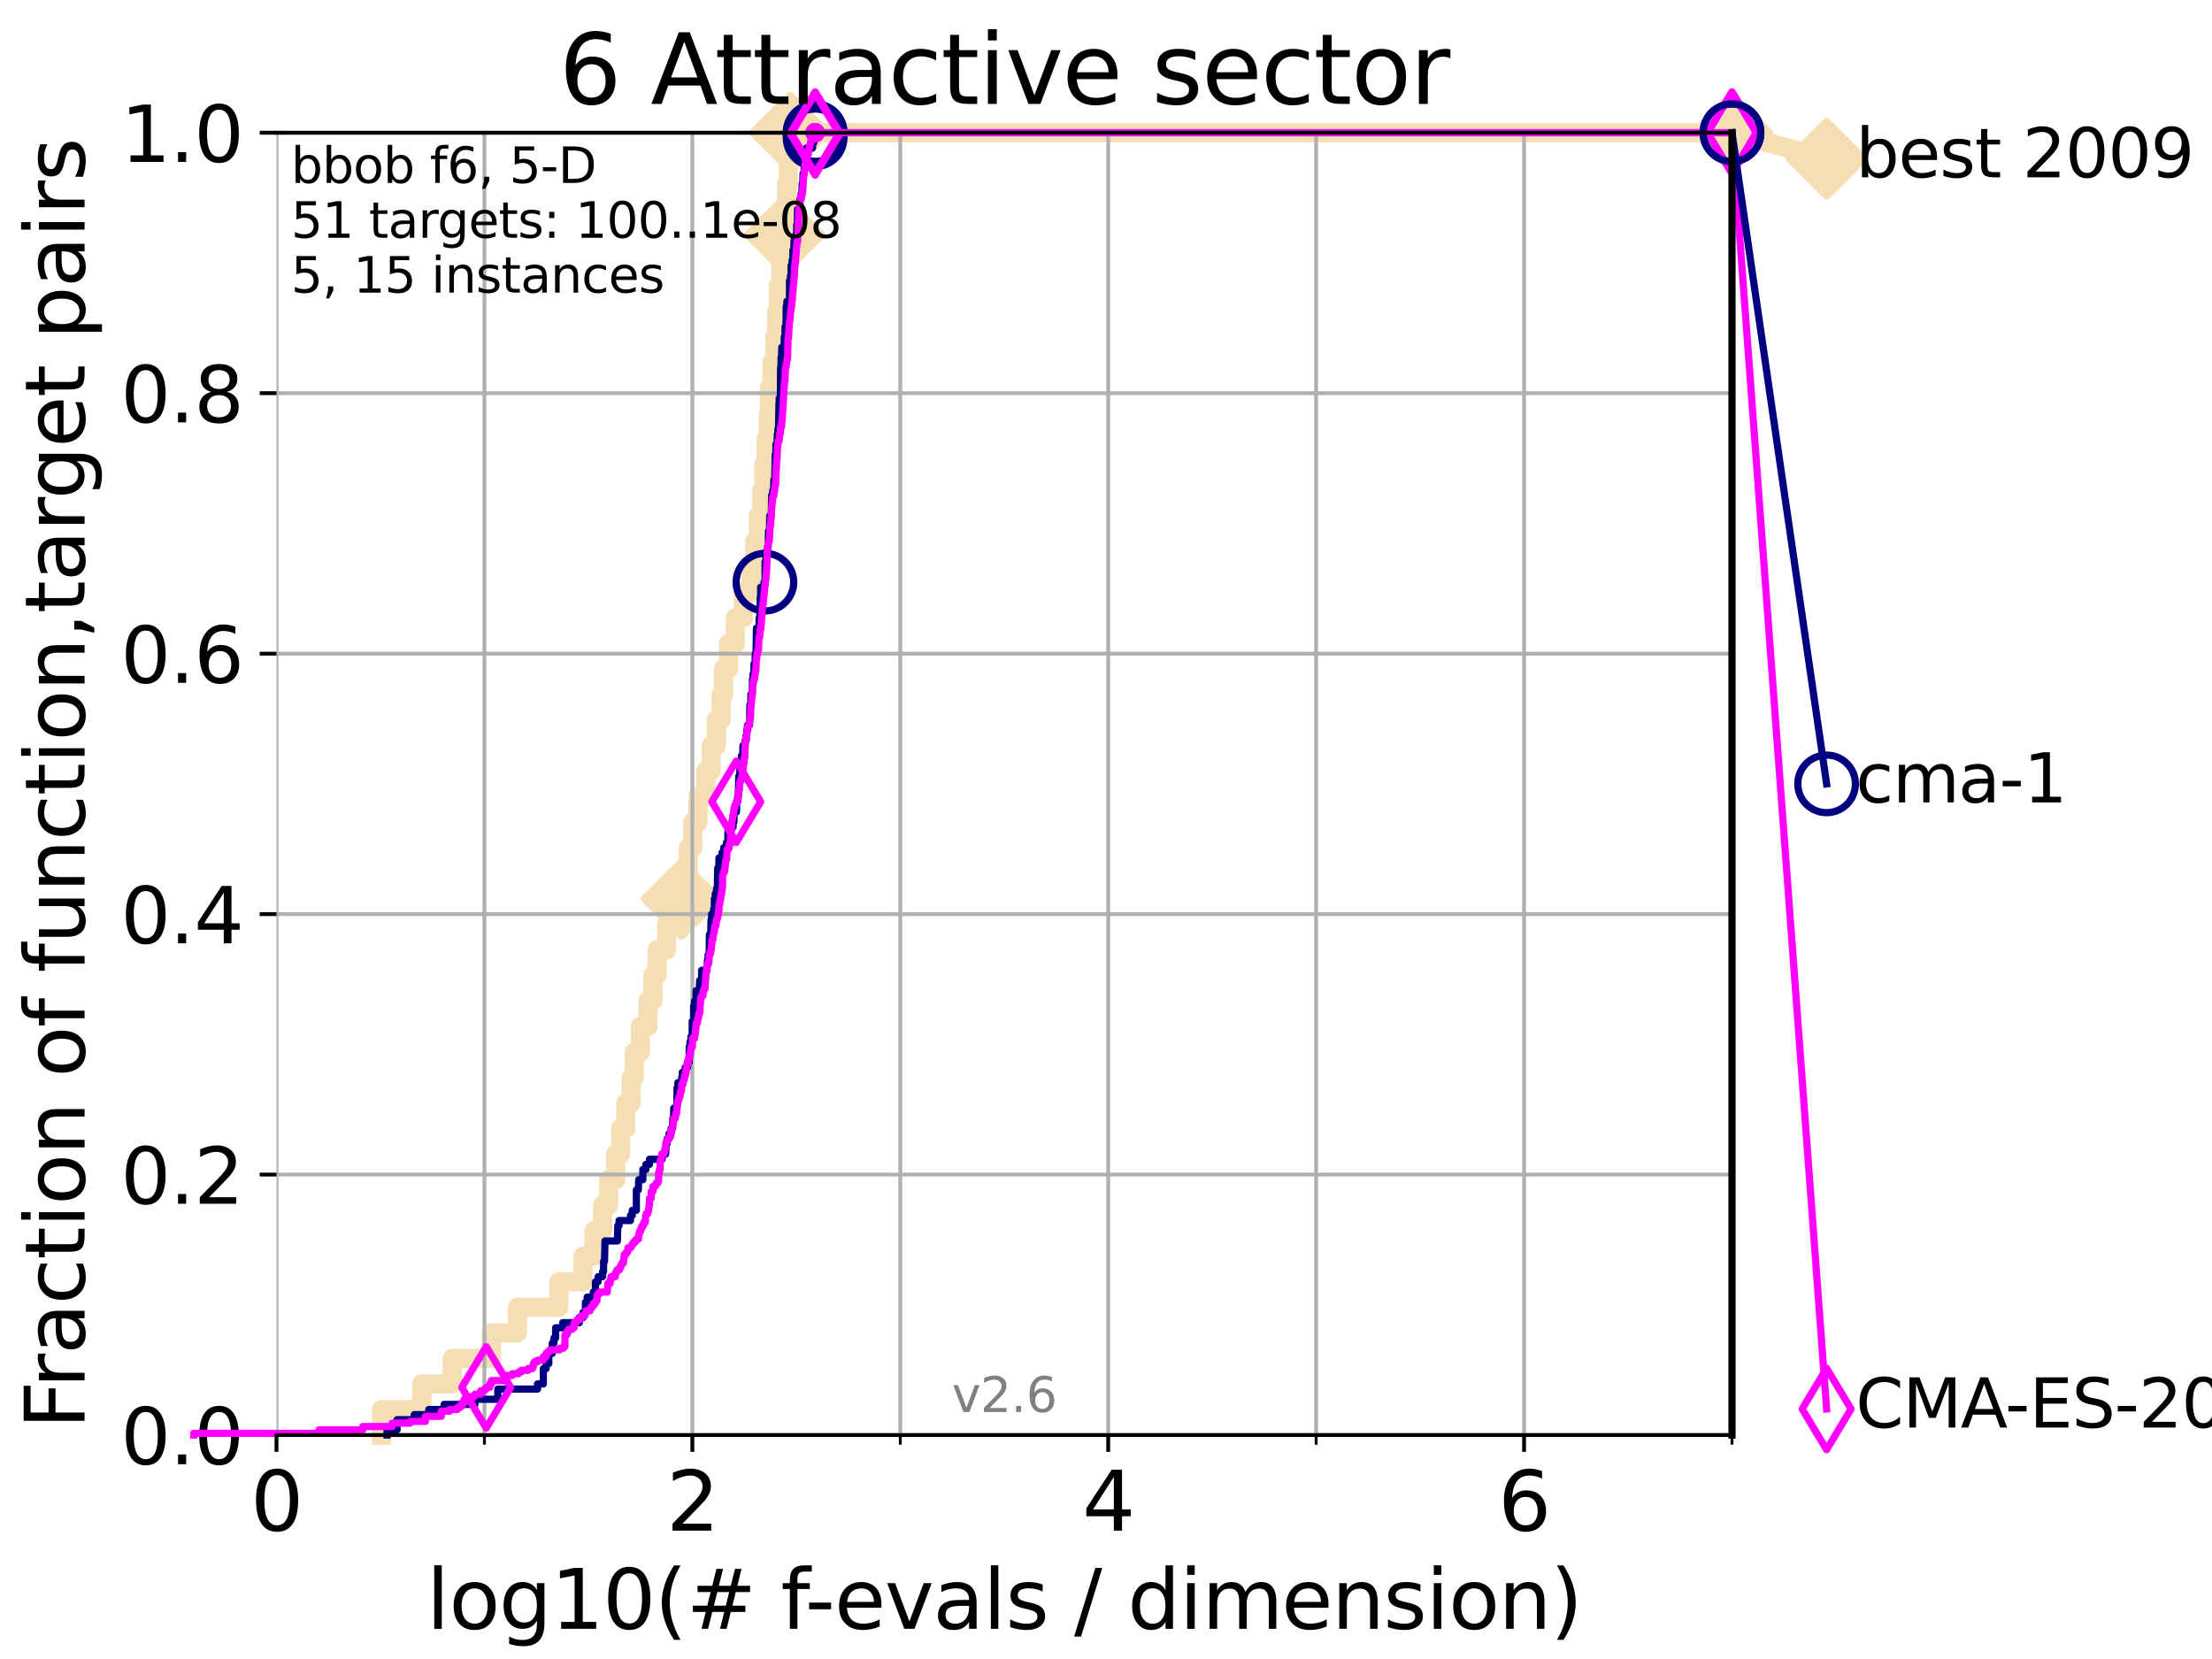 <?xml version="1.0" encoding="utf-8" standalone="no"?>
<!DOCTYPE svg PUBLIC "-//W3C//DTD SVG 1.1//EN"
  "http://www.w3.org/Graphics/SVG/1.1/DTD/svg11.dtd">
<svg xmlns:xlink="http://www.w3.org/1999/xlink" width="460.8pt" height="345.6pt" viewBox="0 0 460.8 345.6" xmlns="http://www.w3.org/2000/svg" version="1.1">
 <defs>
  <style type="text/css">*{stroke-linejoin: round; stroke-linecap: butt}</style>
 </defs>
 <g id="figure_1">
  <g id="patch_1">
   <path d="M 0 345.6 
L 460.8 345.6 
L 460.8 0 
L 0 0 
z
" style="fill: #ffffff"/>
  </g>
  <g id="axes_1">
   <g id="patch_2">
    <path d="M 57.6 298.944 
L 360.806 298.944 
L 360.806 27.648 
L 57.6 27.648 
z
" style="fill: #ffffff"/>
   </g>
   <g id="line2d_1">
    <path d="M 79.481 298.944 
L 79.481 293.624 
L 87.876 293.624 
L 87.876 288.305 
L 94.206 288.305 
L 94.206 282.985 
L 102.363 282.985 
L 102.363 277.666 
L 107.775 277.666 
L 107.775 272.346 
L 116.419 272.346 
L 116.419 267.027 
L 121.456 267.027 
L 121.456 261.707 
L 123.714 261.707 
L 123.714 256.388 
L 125.527 256.388 
L 125.527 251.068 
L 126.804 251.068 
L 126.804 245.749 
L 128.266 245.749 
L 128.266 240.429 
L 129.293 240.429 
L 129.293 235.11 
L 130.345 235.11 
L 130.345 229.79 
L 131.49 229.79 
L 131.49 224.471 
L 132.145 224.471 
L 132.145 219.151 
L 133.39 219.151 
L 133.39 213.832 
L 134.993 213.832 
L 134.993 208.512 
L 136.011 208.512 
L 136.011 203.192 
L 136.865 203.192 
L 136.865 197.873 
L 138.869 197.873 
L 138.869 192.553 
L 140.22 192.553 
L 140.22 187.234 
L 141.996 187.234 
L 141.996 181.914 
L 143.384 181.914 
L 143.384 176.595 
L 144.343 176.595 
L 144.343 171.275 
L 145.397 171.275 
L 145.397 165.956 
L 147.022 165.956 
L 147.022 160.636 
L 148.155 160.636 
L 148.155 155.317 
L 149.224 155.317 
L 149.224 149.997 
L 150.235 149.997 
L 150.235 144.678 
L 150.721 144.678 
L 150.721 139.358 
L 151.757 139.358 
L 151.757 134.039 
L 153.189 134.039 
L 153.189 128.719 
L 154.886 128.719 
L 154.886 123.4 
L 156.482 123.4 
L 156.482 118.08 
L 157.232 118.08 
L 157.232 112.76 
L 157.971 112.76 
L 157.971 107.441 
L 158.7 107.441 
L 158.7 102.121 
L 159.114 102.121 
L 159.114 96.802 
L 159.602 96.802 
L 159.602 91.482 
L 160.062 91.482 
L 160.062 86.163 
L 160.255 86.163 
L 160.255 80.843 
L 160.809 80.843 
L 160.809 75.524 
L 161.392 75.524 
L 161.392 70.204 
L 161.795 70.204 
L 161.795 64.885 
L 162.176 64.885 
L 162.176 59.565 
L 162.662 59.565 
L 162.662 54.246 
L 162.971 54.246 
L 162.971 48.926 
L 163.464 48.926 
L 163.464 43.607 
L 163.853 43.607 
L 163.853 38.287 
L 164.233 38.287 
L 164.233 32.968 
L 164.581 32.968 
L 164.581 27.648 
L 360.806 27.648 
" style="fill: none; stroke: #f5deb3; stroke-width: 4; stroke-linecap: square"/>
   </g>
   <g id="line2d_2">
    <defs>
     <path id="m1586bf6326" d="M -0 7.778 
L 7.778 0 
L 0 -7.778 
L -7.778 -0 
z
" style="stroke: #f5deb3; stroke-width: 1.5; stroke-linejoin: miter"/>
    </defs>
    <g>
     <use xlink:href="#m1586bf6326" x="141.996" y="187.234" style="fill: #f5deb3; stroke: #f5deb3; stroke-width: 1.5; stroke-linejoin: miter"/>
     <use xlink:href="#m1586bf6326" x="163.464" y="48.926" style="fill: #f5deb3; stroke: #f5deb3; stroke-width: 1.5; stroke-linejoin: miter"/>
     <use xlink:href="#m1586bf6326" x="164.581" y="27.648" style="fill: #f5deb3; stroke: #f5deb3; stroke-width: 1.5; stroke-linejoin: miter"/>
     <use xlink:href="#m1586bf6326" x="164.581" y="27.648" style="fill: #f5deb3; stroke: #f5deb3; stroke-width: 1.5; stroke-linejoin: miter"/>
     <use xlink:href="#m1586bf6326" x="360.806" y="27.648" style="fill: #f5deb3; stroke: #f5deb3; stroke-width: 1.5; stroke-linejoin: miter"/>
    </g>
   </g>
   <g id="line2d_3">
    <path style="fill: none; stroke: #f5deb3; stroke-width: 4; stroke-linecap: square"/>
    <g/>
   </g>
   <g id="line2d_4">
    <path d="M 360.806 27.648 
L 380.515 33.074 
" style="fill: none; stroke: #f5deb3; stroke-width: 4; stroke-linecap: square"/>
    <g>
     <use xlink:href="#m1586bf6326" x="360.806" y="27.648" style="fill: #f5deb3; stroke: #f5deb3; stroke-width: 1.5; stroke-linejoin: miter"/>
     <use xlink:href="#m1586bf6326" x="380.515" y="33.074" style="fill: #f5deb3; stroke: #f5deb3; stroke-width: 1.5; stroke-linejoin: miter"/>
    </g>
   </g>
   <g id="matplotlib.axis_1">
    <g id="xtick_1">
     <g id="line2d_5">
      <path d="M 57.6 298.944 
L 57.6 27.648 
" clip-path="url(#p667c6e5e1a)" style="fill: none; stroke: #b0b0b0; stroke-width: 0.8; stroke-linecap: square"/>
     </g>
     <g id="line2d_6">
      <defs>
       <path id="m2431942c6f" d="M 0 0 
L 0 3.5 
" style="stroke: #000000; stroke-width: 0.8"/>
      </defs>
      <g>
       <use xlink:href="#m2431942c6f" x="57.6" y="298.944" style="stroke: #000000; stroke-width: 0.8"/>
      </g>
     </g>
     <g id="text_1">
      <!-- 0 -->
      <g transform="translate(52.192 318.861)scale(0.17 -0.17)">
       <defs>
        <path id="DejaVuSans-30" d="M 2034 4250 
Q 1547 4250 1301 3770 
Q 1056 3291 1056 2328 
Q 1056 1369 1301 889 
Q 1547 409 2034 409 
Q 2525 409 2770 889 
Q 3016 1369 3016 2328 
Q 3016 3291 2770 3770 
Q 2525 4250 2034 4250 
z
M 2034 4750 
Q 2819 4750 3233 4129 
Q 3647 3509 3647 2328 
Q 3647 1150 3233 529 
Q 2819 -91 2034 -91 
Q 1250 -91 836 529 
Q 422 1150 422 2328 
Q 422 3509 836 4129 
Q 1250 4750 2034 4750 
z
" transform="scale(0.016)"/>
       </defs>
       <use xlink:href="#DejaVuSans-30"/>
      </g>
     </g>
    </g>
    <g id="xtick_2">
     <g id="line2d_7">
      <path d="M 144.23 298.944 
L 144.23 27.648 
" clip-path="url(#p667c6e5e1a)" style="fill: none; stroke: #b0b0b0; stroke-width: 0.8; stroke-linecap: square"/>
     </g>
     <g id="line2d_8">
      <g>
       <use xlink:href="#m2431942c6f" x="144.23" y="298.944" style="stroke: #000000; stroke-width: 0.8"/>
      </g>
     </g>
     <g id="text_2">
      <!-- 2 -->
      <g transform="translate(138.822 318.861)scale(0.17 -0.17)">
       <defs>
        <path id="DejaVuSans-32" d="M 1228 531 
L 3431 531 
L 3431 0 
L 469 0 
L 469 531 
Q 828 903 1448 1529 
Q 2069 2156 2228 2338 
Q 2531 2678 2651 2914 
Q 2772 3150 2772 3378 
Q 2772 3750 2511 3984 
Q 2250 4219 1831 4219 
Q 1534 4219 1204 4116 
Q 875 4013 500 3803 
L 500 4441 
Q 881 4594 1212 4672 
Q 1544 4750 1819 4750 
Q 2544 4750 2975 4387 
Q 3406 4025 3406 3419 
Q 3406 3131 3298 2873 
Q 3191 2616 2906 2266 
Q 2828 2175 2409 1742 
Q 1991 1309 1228 531 
z
" transform="scale(0.016)"/>
       </defs>
       <use xlink:href="#DejaVuSans-32"/>
      </g>
     </g>
    </g>
    <g id="xtick_3">
     <g id="line2d_9">
      <path d="M 230.861 298.944 
L 230.861 27.648 
" clip-path="url(#p667c6e5e1a)" style="fill: none; stroke: #b0b0b0; stroke-width: 0.8; stroke-linecap: square"/>
     </g>
     <g id="line2d_10">
      <g>
       <use xlink:href="#m2431942c6f" x="230.861" y="298.944" style="stroke: #000000; stroke-width: 0.8"/>
      </g>
     </g>
     <g id="text_3">
      <!-- 4 -->
      <g transform="translate(225.453 318.861)scale(0.17 -0.17)">
       <defs>
        <path id="DejaVuSans-34" d="M 2419 4116 
L 825 1625 
L 2419 1625 
L 2419 4116 
z
M 2253 4666 
L 3047 4666 
L 3047 1625 
L 3713 1625 
L 3713 1100 
L 3047 1100 
L 3047 0 
L 2419 0 
L 2419 1100 
L 313 1100 
L 313 1709 
L 2253 4666 
z
" transform="scale(0.016)"/>
       </defs>
       <use xlink:href="#DejaVuSans-34"/>
      </g>
     </g>
    </g>
    <g id="xtick_4">
     <g id="line2d_11">
      <path d="M 317.491 298.944 
L 317.491 27.648 
" clip-path="url(#p667c6e5e1a)" style="fill: none; stroke: #b0b0b0; stroke-width: 0.8; stroke-linecap: square"/>
     </g>
     <g id="line2d_12">
      <g>
       <use xlink:href="#m2431942c6f" x="317.491" y="298.944" style="stroke: #000000; stroke-width: 0.8"/>
      </g>
     </g>
     <g id="text_4">
      <!-- 6 -->
      <g transform="translate(312.083 318.861)scale(0.17 -0.17)">
       <defs>
        <path id="DejaVuSans-36" d="M 2113 2584 
Q 1688 2584 1439 2293 
Q 1191 2003 1191 1497 
Q 1191 994 1439 701 
Q 1688 409 2113 409 
Q 2538 409 2786 701 
Q 3034 994 3034 1497 
Q 3034 2003 2786 2293 
Q 2538 2584 2113 2584 
z
M 3366 4563 
L 3366 3988 
Q 3128 4100 2886 4159 
Q 2644 4219 2406 4219 
Q 1781 4219 1451 3797 
Q 1122 3375 1075 2522 
Q 1259 2794 1537 2939 
Q 1816 3084 2150 3084 
Q 2853 3084 3261 2657 
Q 3669 2231 3669 1497 
Q 3669 778 3244 343 
Q 2819 -91 2113 -91 
Q 1303 -91 875 529 
Q 447 1150 447 2328 
Q 447 3434 972 4092 
Q 1497 4750 2381 4750 
Q 2619 4750 2861 4703 
Q 3103 4656 3366 4563 
z
" transform="scale(0.016)"/>
       </defs>
       <use xlink:href="#DejaVuSans-36"/>
      </g>
     </g>
    </g>
    <g id="xtick_5">
     <g id="line2d_13">
      <path d="M 100.915 298.944 
L 100.915 27.648 
" clip-path="url(#p667c6e5e1a)" style="fill: none; stroke: #b0b0b0; stroke-width: 0.8; stroke-linecap: square"/>
     </g>
     <g id="line2d_14">
      <defs>
       <path id="m677ab0bf3e" d="M 0 0 
L 0 2 
" style="stroke: #000000; stroke-width: 0.6"/>
      </defs>
      <g>
       <use xlink:href="#m677ab0bf3e" x="100.915" y="298.944" style="stroke: #000000; stroke-width: 0.6"/>
      </g>
     </g>
    </g>
    <g id="xtick_6">
     <g id="line2d_15">
      <path d="M 187.546 298.944 
L 187.546 27.648 
" clip-path="url(#p667c6e5e1a)" style="fill: none; stroke: #b0b0b0; stroke-width: 0.8; stroke-linecap: square"/>
     </g>
     <g id="line2d_16">
      <g>
       <use xlink:href="#m677ab0bf3e" x="187.546" y="298.944" style="stroke: #000000; stroke-width: 0.6"/>
      </g>
     </g>
    </g>
    <g id="xtick_7">
     <g id="line2d_17">
      <path d="M 274.176 298.944 
L 274.176 27.648 
" clip-path="url(#p667c6e5e1a)" style="fill: none; stroke: #b0b0b0; stroke-width: 0.8; stroke-linecap: square"/>
     </g>
     <g id="line2d_18">
      <g>
       <use xlink:href="#m677ab0bf3e" x="274.176" y="298.944" style="stroke: #000000; stroke-width: 0.6"/>
      </g>
     </g>
    </g>
    <g id="xtick_8">
     <g id="line2d_19">
      <path d="M 360.806 298.944 
L 360.806 27.648 
" clip-path="url(#p667c6e5e1a)" style="fill: none; stroke: #b0b0b0; stroke-width: 0.8; stroke-linecap: square"/>
     </g>
     <g id="line2d_20">
      <g>
       <use xlink:href="#m677ab0bf3e" x="360.806" y="298.944" style="stroke: #000000; stroke-width: 0.6"/>
      </g>
     </g>
    </g>
    <g id="text_5">
     <!-- log10(# f-evals / dimension) -->
     <g transform="translate(88.823 339.314)scale(0.17 -0.17)">
      <defs>
       <path id="DejaVuSans-6c" d="M 603 4863 
L 1178 4863 
L 1178 0 
L 603 0 
L 603 4863 
z
" transform="scale(0.016)"/>
       <path id="DejaVuSans-6f" d="M 1959 3097 
Q 1497 3097 1228 2736 
Q 959 2375 959 1747 
Q 959 1119 1226 758 
Q 1494 397 1959 397 
Q 2419 397 2687 759 
Q 2956 1122 2956 1747 
Q 2956 2369 2687 2733 
Q 2419 3097 1959 3097 
z
M 1959 3584 
Q 2709 3584 3137 3096 
Q 3566 2609 3566 1747 
Q 3566 888 3137 398 
Q 2709 -91 1959 -91 
Q 1206 -91 779 398 
Q 353 888 353 1747 
Q 353 2609 779 3096 
Q 1206 3584 1959 3584 
z
" transform="scale(0.016)"/>
       <path id="DejaVuSans-67" d="M 2906 1791 
Q 2906 2416 2648 2759 
Q 2391 3103 1925 3103 
Q 1463 3103 1205 2759 
Q 947 2416 947 1791 
Q 947 1169 1205 825 
Q 1463 481 1925 481 
Q 2391 481 2648 825 
Q 2906 1169 2906 1791 
z
M 3481 434 
Q 3481 -459 3084 -895 
Q 2688 -1331 1869 -1331 
Q 1566 -1331 1297 -1286 
Q 1028 -1241 775 -1147 
L 775 -588 
Q 1028 -725 1275 -790 
Q 1522 -856 1778 -856 
Q 2344 -856 2625 -561 
Q 2906 -266 2906 331 
L 2906 616 
Q 2728 306 2450 153 
Q 2172 0 1784 0 
Q 1141 0 747 490 
Q 353 981 353 1791 
Q 353 2603 747 3093 
Q 1141 3584 1784 3584 
Q 2172 3584 2450 3431 
Q 2728 3278 2906 2969 
L 2906 3500 
L 3481 3500 
L 3481 434 
z
" transform="scale(0.016)"/>
       <path id="DejaVuSans-31" d="M 794 531 
L 1825 531 
L 1825 4091 
L 703 3866 
L 703 4441 
L 1819 4666 
L 2450 4666 
L 2450 531 
L 3481 531 
L 3481 0 
L 794 0 
L 794 531 
z
" transform="scale(0.016)"/>
       <path id="DejaVuSans-28" d="M 1984 4856 
Q 1566 4138 1362 3434 
Q 1159 2731 1159 2009 
Q 1159 1288 1364 580 
Q 1569 -128 1984 -844 
L 1484 -844 
Q 1016 -109 783 600 
Q 550 1309 550 2009 
Q 550 2706 781 3412 
Q 1013 4119 1484 4856 
L 1984 4856 
z
" transform="scale(0.016)"/>
       <path id="DejaVuSans-23" d="M 3272 2816 
L 2363 2816 
L 2100 1772 
L 3016 1772 
L 3272 2816 
z
M 2803 4594 
L 2478 3297 
L 3391 3297 
L 3719 4594 
L 4219 4594 
L 3897 3297 
L 4872 3297 
L 4872 2816 
L 3775 2816 
L 3519 1772 
L 4513 1772 
L 4513 1294 
L 3397 1294 
L 3072 0 
L 2572 0 
L 2894 1294 
L 1978 1294 
L 1656 0 
L 1153 0 
L 1478 1294 
L 494 1294 
L 494 1772 
L 1594 1772 
L 1856 2816 
L 850 2816 
L 850 3297 
L 1978 3297 
L 2297 4594 
L 2803 4594 
z
" transform="scale(0.016)"/>
       <path id="DejaVuSans-20" transform="scale(0.016)"/>
       <path id="DejaVuSans-66" d="M 2375 4863 
L 2375 4384 
L 1825 4384 
Q 1516 4384 1395 4259 
Q 1275 4134 1275 3809 
L 1275 3500 
L 2222 3500 
L 2222 3053 
L 1275 3053 
L 1275 0 
L 697 0 
L 697 3053 
L 147 3053 
L 147 3500 
L 697 3500 
L 697 3744 
Q 697 4328 969 4595 
Q 1241 4863 1831 4863 
L 2375 4863 
z
" transform="scale(0.016)"/>
       <path id="DejaVuSans-2d" d="M 313 2009 
L 1997 2009 
L 1997 1497 
L 313 1497 
L 313 2009 
z
" transform="scale(0.016)"/>
       <path id="DejaVuSans-65" d="M 3597 1894 
L 3597 1613 
L 953 1613 
Q 991 1019 1311 708 
Q 1631 397 2203 397 
Q 2534 397 2845 478 
Q 3156 559 3463 722 
L 3463 178 
Q 3153 47 2828 -22 
Q 2503 -91 2169 -91 
Q 1331 -91 842 396 
Q 353 884 353 1716 
Q 353 2575 817 3079 
Q 1281 3584 2069 3584 
Q 2775 3584 3186 3129 
Q 3597 2675 3597 1894 
z
M 3022 2063 
Q 3016 2534 2758 2815 
Q 2500 3097 2075 3097 
Q 1594 3097 1305 2825 
Q 1016 2553 972 2059 
L 3022 2063 
z
" transform="scale(0.016)"/>
       <path id="DejaVuSans-76" d="M 191 3500 
L 800 3500 
L 1894 563 
L 2988 3500 
L 3597 3500 
L 2284 0 
L 1503 0 
L 191 3500 
z
" transform="scale(0.016)"/>
       <path id="DejaVuSans-61" d="M 2194 1759 
Q 1497 1759 1228 1600 
Q 959 1441 959 1056 
Q 959 750 1161 570 
Q 1363 391 1709 391 
Q 2188 391 2477 730 
Q 2766 1069 2766 1631 
L 2766 1759 
L 2194 1759 
z
M 3341 1997 
L 3341 0 
L 2766 0 
L 2766 531 
Q 2569 213 2275 61 
Q 1981 -91 1556 -91 
Q 1019 -91 701 211 
Q 384 513 384 1019 
Q 384 1609 779 1909 
Q 1175 2209 1959 2209 
L 2766 2209 
L 2766 2266 
Q 2766 2663 2505 2880 
Q 2244 3097 1772 3097 
Q 1472 3097 1187 3025 
Q 903 2953 641 2809 
L 641 3341 
Q 956 3463 1253 3523 
Q 1550 3584 1831 3584 
Q 2591 3584 2966 3190 
Q 3341 2797 3341 1997 
z
" transform="scale(0.016)"/>
       <path id="DejaVuSans-73" d="M 2834 3397 
L 2834 2853 
Q 2591 2978 2328 3040 
Q 2066 3103 1784 3103 
Q 1356 3103 1142 2972 
Q 928 2841 928 2578 
Q 928 2378 1081 2264 
Q 1234 2150 1697 2047 
L 1894 2003 
Q 2506 1872 2764 1633 
Q 3022 1394 3022 966 
Q 3022 478 2636 193 
Q 2250 -91 1575 -91 
Q 1294 -91 989 -36 
Q 684 19 347 128 
L 347 722 
Q 666 556 975 473 
Q 1284 391 1588 391 
Q 1994 391 2212 530 
Q 2431 669 2431 922 
Q 2431 1156 2273 1281 
Q 2116 1406 1581 1522 
L 1381 1569 
Q 847 1681 609 1914 
Q 372 2147 372 2553 
Q 372 3047 722 3315 
Q 1072 3584 1716 3584 
Q 2034 3584 2315 3537 
Q 2597 3491 2834 3397 
z
" transform="scale(0.016)"/>
       <path id="DejaVuSans-2f" d="M 1625 4666 
L 2156 4666 
L 531 -594 
L 0 -594 
L 1625 4666 
z
" transform="scale(0.016)"/>
       <path id="DejaVuSans-64" d="M 2906 2969 
L 2906 4863 
L 3481 4863 
L 3481 0 
L 2906 0 
L 2906 525 
Q 2725 213 2448 61 
Q 2172 -91 1784 -91 
Q 1150 -91 751 415 
Q 353 922 353 1747 
Q 353 2572 751 3078 
Q 1150 3584 1784 3584 
Q 2172 3584 2448 3432 
Q 2725 3281 2906 2969 
z
M 947 1747 
Q 947 1113 1208 752 
Q 1469 391 1925 391 
Q 2381 391 2643 752 
Q 2906 1113 2906 1747 
Q 2906 2381 2643 2742 
Q 2381 3103 1925 3103 
Q 1469 3103 1208 2742 
Q 947 2381 947 1747 
z
" transform="scale(0.016)"/>
       <path id="DejaVuSans-69" d="M 603 3500 
L 1178 3500 
L 1178 0 
L 603 0 
L 603 3500 
z
M 603 4863 
L 1178 4863 
L 1178 4134 
L 603 4134 
L 603 4863 
z
" transform="scale(0.016)"/>
       <path id="DejaVuSans-6d" d="M 3328 2828 
Q 3544 3216 3844 3400 
Q 4144 3584 4550 3584 
Q 5097 3584 5394 3201 
Q 5691 2819 5691 2113 
L 5691 0 
L 5113 0 
L 5113 2094 
Q 5113 2597 4934 2840 
Q 4756 3084 4391 3084 
Q 3944 3084 3684 2787 
Q 3425 2491 3425 1978 
L 3425 0 
L 2847 0 
L 2847 2094 
Q 2847 2600 2669 2842 
Q 2491 3084 2119 3084 
Q 1678 3084 1418 2786 
Q 1159 2488 1159 1978 
L 1159 0 
L 581 0 
L 581 3500 
L 1159 3500 
L 1159 2956 
Q 1356 3278 1631 3431 
Q 1906 3584 2284 3584 
Q 2666 3584 2933 3390 
Q 3200 3197 3328 2828 
z
" transform="scale(0.016)"/>
       <path id="DejaVuSans-6e" d="M 3513 2113 
L 3513 0 
L 2938 0 
L 2938 2094 
Q 2938 2591 2744 2837 
Q 2550 3084 2163 3084 
Q 1697 3084 1428 2787 
Q 1159 2491 1159 1978 
L 1159 0 
L 581 0 
L 581 3500 
L 1159 3500 
L 1159 2956 
Q 1366 3272 1645 3428 
Q 1925 3584 2291 3584 
Q 2894 3584 3203 3211 
Q 3513 2838 3513 2113 
z
" transform="scale(0.016)"/>
       <path id="DejaVuSans-29" d="M 513 4856 
L 1013 4856 
Q 1481 4119 1714 3412 
Q 1947 2706 1947 2009 
Q 1947 1309 1714 600 
Q 1481 -109 1013 -844 
L 513 -844 
Q 928 -128 1133 580 
Q 1338 1288 1338 2009 
Q 1338 2731 1133 3434 
Q 928 4138 513 4856 
z
" transform="scale(0.016)"/>
      </defs>
      <use xlink:href="#DejaVuSans-6c"/>
      <use xlink:href="#DejaVuSans-6f" x="27.783"/>
      <use xlink:href="#DejaVuSans-67" x="88.965"/>
      <use xlink:href="#DejaVuSans-31" x="152.441"/>
      <use xlink:href="#DejaVuSans-30" x="216.064"/>
      <use xlink:href="#DejaVuSans-28" x="279.688"/>
      <use xlink:href="#DejaVuSans-23" x="318.701"/>
      <use xlink:href="#DejaVuSans-20" x="402.49"/>
      <use xlink:href="#DejaVuSans-66" x="434.277"/>
      <use xlink:href="#DejaVuSans-2d" x="463.982"/>
      <use xlink:href="#DejaVuSans-65" x="500.066"/>
      <use xlink:href="#DejaVuSans-76" x="561.59"/>
      <use xlink:href="#DejaVuSans-61" x="620.77"/>
      <use xlink:href="#DejaVuSans-6c" x="682.049"/>
      <use xlink:href="#DejaVuSans-73" x="709.832"/>
      <use xlink:href="#DejaVuSans-20" x="761.932"/>
      <use xlink:href="#DejaVuSans-2f" x="793.719"/>
      <use xlink:href="#DejaVuSans-20" x="827.41"/>
      <use xlink:href="#DejaVuSans-64" x="859.197"/>
      <use xlink:href="#DejaVuSans-69" x="922.674"/>
      <use xlink:href="#DejaVuSans-6d" x="950.457"/>
      <use xlink:href="#DejaVuSans-65" x="1047.869"/>
      <use xlink:href="#DejaVuSans-6e" x="1109.393"/>
      <use xlink:href="#DejaVuSans-73" x="1172.771"/>
      <use xlink:href="#DejaVuSans-69" x="1224.871"/>
      <use xlink:href="#DejaVuSans-6f" x="1252.654"/>
      <use xlink:href="#DejaVuSans-6e" x="1313.836"/>
      <use xlink:href="#DejaVuSans-29" x="1377.215"/>
     </g>
    </g>
   </g>
   <g id="matplotlib.axis_2">
    <g id="ytick_1">
     <g id="line2d_21">
      <path d="M 57.6 298.944 
L 360.806 298.944 
" clip-path="url(#p667c6e5e1a)" style="fill: none; stroke: #b0b0b0; stroke-width: 0.8; stroke-linecap: square"/>
     </g>
     <g id="line2d_22">
      <defs>
       <path id="m6021578386" d="M 0 0 
L -3.5 0 
" style="stroke: #000000; stroke-width: 0.8"/>
      </defs>
      <g>
       <use xlink:href="#m6021578386" x="57.6" y="298.944" style="stroke: #000000; stroke-width: 0.8"/>
      </g>
     </g>
     <g id="text_6">
      <!-- 0.0 -->
      <g transform="translate(25.155 305.023)scale(0.16 -0.16)">
       <defs>
        <path id="DejaVuSans-2e" d="M 684 794 
L 1344 794 
L 1344 0 
L 684 0 
L 684 794 
z
" transform="scale(0.016)"/>
       </defs>
       <use xlink:href="#DejaVuSans-30"/>
       <use xlink:href="#DejaVuSans-2e" x="63.623"/>
       <use xlink:href="#DejaVuSans-30" x="95.41"/>
      </g>
     </g>
    </g>
    <g id="ytick_2">
     <g id="line2d_23">
      <path d="M 57.6 244.685 
L 360.806 244.685 
" clip-path="url(#p667c6e5e1a)" style="fill: none; stroke: #b0b0b0; stroke-width: 0.8; stroke-linecap: square"/>
     </g>
     <g id="line2d_24">
      <g>
       <use xlink:href="#m6021578386" x="57.6" y="244.685" style="stroke: #000000; stroke-width: 0.8"/>
      </g>
     </g>
     <g id="text_7">
      <!-- 0.2 -->
      <g transform="translate(25.155 250.764)scale(0.16 -0.16)">
       <use xlink:href="#DejaVuSans-30"/>
       <use xlink:href="#DejaVuSans-2e" x="63.623"/>
       <use xlink:href="#DejaVuSans-32" x="95.41"/>
      </g>
     </g>
    </g>
    <g id="ytick_3">
     <g id="line2d_25">
      <path d="M 57.6 190.426 
L 360.806 190.426 
" clip-path="url(#p667c6e5e1a)" style="fill: none; stroke: #b0b0b0; stroke-width: 0.8; stroke-linecap: square"/>
     </g>
     <g id="line2d_26">
      <g>
       <use xlink:href="#m6021578386" x="57.6" y="190.426" style="stroke: #000000; stroke-width: 0.8"/>
      </g>
     </g>
     <g id="text_8">
      <!-- 0.4 -->
      <g transform="translate(25.155 196.504)scale(0.16 -0.16)">
       <use xlink:href="#DejaVuSans-30"/>
       <use xlink:href="#DejaVuSans-2e" x="63.623"/>
       <use xlink:href="#DejaVuSans-34" x="95.41"/>
      </g>
     </g>
    </g>
    <g id="ytick_4">
     <g id="line2d_27">
      <path d="M 57.6 136.166 
L 360.806 136.166 
" clip-path="url(#p667c6e5e1a)" style="fill: none; stroke: #b0b0b0; stroke-width: 0.8; stroke-linecap: square"/>
     </g>
     <g id="line2d_28">
      <g>
       <use xlink:href="#m6021578386" x="57.6" y="136.166" style="stroke: #000000; stroke-width: 0.8"/>
      </g>
     </g>
     <g id="text_9">
      <!-- 0.6 -->
      <g transform="translate(25.155 142.245)scale(0.16 -0.16)">
       <use xlink:href="#DejaVuSans-30"/>
       <use xlink:href="#DejaVuSans-2e" x="63.623"/>
       <use xlink:href="#DejaVuSans-36" x="95.41"/>
      </g>
     </g>
    </g>
    <g id="ytick_5">
     <g id="line2d_29">
      <path d="M 57.6 81.907 
L 360.806 81.907 
" clip-path="url(#p667c6e5e1a)" style="fill: none; stroke: #b0b0b0; stroke-width: 0.8; stroke-linecap: square"/>
     </g>
     <g id="line2d_30">
      <g>
       <use xlink:href="#m6021578386" x="57.6" y="81.907" style="stroke: #000000; stroke-width: 0.8"/>
      </g>
     </g>
     <g id="text_10">
      <!-- 0.8 -->
      <g transform="translate(25.155 87.986)scale(0.16 -0.16)">
       <defs>
        <path id="DejaVuSans-38" d="M 2034 2216 
Q 1584 2216 1326 1975 
Q 1069 1734 1069 1313 
Q 1069 891 1326 650 
Q 1584 409 2034 409 
Q 2484 409 2743 651 
Q 3003 894 3003 1313 
Q 3003 1734 2745 1975 
Q 2488 2216 2034 2216 
z
M 1403 2484 
Q 997 2584 770 2862 
Q 544 3141 544 3541 
Q 544 4100 942 4425 
Q 1341 4750 2034 4750 
Q 2731 4750 3128 4425 
Q 3525 4100 3525 3541 
Q 3525 3141 3298 2862 
Q 3072 2584 2669 2484 
Q 3125 2378 3379 2068 
Q 3634 1759 3634 1313 
Q 3634 634 3220 271 
Q 2806 -91 2034 -91 
Q 1263 -91 848 271 
Q 434 634 434 1313 
Q 434 1759 690 2068 
Q 947 2378 1403 2484 
z
M 1172 3481 
Q 1172 3119 1398 2916 
Q 1625 2713 2034 2713 
Q 2441 2713 2670 2916 
Q 2900 3119 2900 3481 
Q 2900 3844 2670 4047 
Q 2441 4250 2034 4250 
Q 1625 4250 1398 4047 
Q 1172 3844 1172 3481 
z
" transform="scale(0.016)"/>
       </defs>
       <use xlink:href="#DejaVuSans-30"/>
       <use xlink:href="#DejaVuSans-2e" x="63.623"/>
       <use xlink:href="#DejaVuSans-38" x="95.41"/>
      </g>
     </g>
    </g>
    <g id="ytick_6">
     <g id="line2d_31">
      <path d="M 57.6 27.648 
L 360.806 27.648 
" clip-path="url(#p667c6e5e1a)" style="fill: none; stroke: #b0b0b0; stroke-width: 0.8; stroke-linecap: square"/>
     </g>
     <g id="line2d_32">
      <g>
       <use xlink:href="#m6021578386" x="57.6" y="27.648" style="stroke: #000000; stroke-width: 0.8"/>
      </g>
     </g>
     <g id="text_11">
      <!-- 1.0 -->
      <g transform="translate(25.155 33.727)scale(0.16 -0.16)">
       <use xlink:href="#DejaVuSans-31"/>
       <use xlink:href="#DejaVuSans-2e" x="63.623"/>
       <use xlink:href="#DejaVuSans-30" x="95.41"/>
      </g>
     </g>
    </g>
    <g id="text_12">
     <!-- Fraction of function,target pairs -->
     <g transform="translate(17.62 297.681)rotate(-90)scale(0.17 -0.17)">
      <defs>
       <path id="DejaVuSans-46" d="M 628 4666 
L 3309 4666 
L 3309 4134 
L 1259 4134 
L 1259 2759 
L 3109 2759 
L 3109 2228 
L 1259 2228 
L 1259 0 
L 628 0 
L 628 4666 
z
" transform="scale(0.016)"/>
       <path id="DejaVuSans-72" d="M 2631 2963 
Q 2534 3019 2420 3045 
Q 2306 3072 2169 3072 
Q 1681 3072 1420 2755 
Q 1159 2438 1159 1844 
L 1159 0 
L 581 0 
L 581 3500 
L 1159 3500 
L 1159 2956 
Q 1341 3275 1631 3429 
Q 1922 3584 2338 3584 
Q 2397 3584 2469 3576 
Q 2541 3569 2628 3553 
L 2631 2963 
z
" transform="scale(0.016)"/>
       <path id="DejaVuSans-63" d="M 3122 3366 
L 3122 2828 
Q 2878 2963 2633 3030 
Q 2388 3097 2138 3097 
Q 1578 3097 1268 2742 
Q 959 2388 959 1747 
Q 959 1106 1268 751 
Q 1578 397 2138 397 
Q 2388 397 2633 464 
Q 2878 531 3122 666 
L 3122 134 
Q 2881 22 2623 -34 
Q 2366 -91 2075 -91 
Q 1284 -91 818 406 
Q 353 903 353 1747 
Q 353 2603 823 3093 
Q 1294 3584 2113 3584 
Q 2378 3584 2631 3529 
Q 2884 3475 3122 3366 
z
" transform="scale(0.016)"/>
       <path id="DejaVuSans-74" d="M 1172 4494 
L 1172 3500 
L 2356 3500 
L 2356 3053 
L 1172 3053 
L 1172 1153 
Q 1172 725 1289 603 
Q 1406 481 1766 481 
L 2356 481 
L 2356 0 
L 1766 0 
Q 1100 0 847 248 
Q 594 497 594 1153 
L 594 3053 
L 172 3053 
L 172 3500 
L 594 3500 
L 594 4494 
L 1172 4494 
z
" transform="scale(0.016)"/>
       <path id="DejaVuSans-75" d="M 544 1381 
L 544 3500 
L 1119 3500 
L 1119 1403 
Q 1119 906 1312 657 
Q 1506 409 1894 409 
Q 2359 409 2629 706 
Q 2900 1003 2900 1516 
L 2900 3500 
L 3475 3500 
L 3475 0 
L 2900 0 
L 2900 538 
Q 2691 219 2414 64 
Q 2138 -91 1772 -91 
Q 1169 -91 856 284 
Q 544 659 544 1381 
z
M 1991 3584 
L 1991 3584 
z
" transform="scale(0.016)"/>
       <path id="DejaVuSans-2c" d="M 750 794 
L 1409 794 
L 1409 256 
L 897 -744 
L 494 -744 
L 750 256 
L 750 794 
z
" transform="scale(0.016)"/>
       <path id="DejaVuSans-70" d="M 1159 525 
L 1159 -1331 
L 581 -1331 
L 581 3500 
L 1159 3500 
L 1159 2969 
Q 1341 3281 1617 3432 
Q 1894 3584 2278 3584 
Q 2916 3584 3314 3078 
Q 3713 2572 3713 1747 
Q 3713 922 3314 415 
Q 2916 -91 2278 -91 
Q 1894 -91 1617 61 
Q 1341 213 1159 525 
z
M 3116 1747 
Q 3116 2381 2855 2742 
Q 2594 3103 2138 3103 
Q 1681 3103 1420 2742 
Q 1159 2381 1159 1747 
Q 1159 1113 1420 752 
Q 1681 391 2138 391 
Q 2594 391 2855 752 
Q 3116 1113 3116 1747 
z
" transform="scale(0.016)"/>
      </defs>
      <use xlink:href="#DejaVuSans-46"/>
      <use xlink:href="#DejaVuSans-72" x="50.27"/>
      <use xlink:href="#DejaVuSans-61" x="91.383"/>
      <use xlink:href="#DejaVuSans-63" x="152.662"/>
      <use xlink:href="#DejaVuSans-74" x="207.643"/>
      <use xlink:href="#DejaVuSans-69" x="246.852"/>
      <use xlink:href="#DejaVuSans-6f" x="274.635"/>
      <use xlink:href="#DejaVuSans-6e" x="335.816"/>
      <use xlink:href="#DejaVuSans-20" x="399.195"/>
      <use xlink:href="#DejaVuSans-6f" x="430.982"/>
      <use xlink:href="#DejaVuSans-66" x="492.164"/>
      <use xlink:href="#DejaVuSans-20" x="527.369"/>
      <use xlink:href="#DejaVuSans-66" x="559.156"/>
      <use xlink:href="#DejaVuSans-75" x="594.361"/>
      <use xlink:href="#DejaVuSans-6e" x="657.74"/>
      <use xlink:href="#DejaVuSans-63" x="721.119"/>
      <use xlink:href="#DejaVuSans-74" x="776.1"/>
      <use xlink:href="#DejaVuSans-69" x="815.309"/>
      <use xlink:href="#DejaVuSans-6f" x="843.092"/>
      <use xlink:href="#DejaVuSans-6e" x="904.273"/>
      <use xlink:href="#DejaVuSans-2c" x="967.652"/>
      <use xlink:href="#DejaVuSans-74" x="999.439"/>
      <use xlink:href="#DejaVuSans-61" x="1038.648"/>
      <use xlink:href="#DejaVuSans-72" x="1099.928"/>
      <use xlink:href="#DejaVuSans-67" x="1139.291"/>
      <use xlink:href="#DejaVuSans-65" x="1202.768"/>
      <use xlink:href="#DejaVuSans-74" x="1264.291"/>
      <use xlink:href="#DejaVuSans-20" x="1303.5"/>
      <use xlink:href="#DejaVuSans-70" x="1335.287"/>
      <use xlink:href="#DejaVuSans-61" x="1398.764"/>
      <use xlink:href="#DejaVuSans-69" x="1460.043"/>
      <use xlink:href="#DejaVuSans-72" x="1487.826"/>
      <use xlink:href="#DejaVuSans-73" x="1528.939"/>
     </g>
    </g>
   </g>
   <g id="line2d_33">
    <defs>
     <path id="m76e6f5c0d1" d="M 0 1.5 
C 0.398 1.5 0.779 1.342 1.061 1.061 
C 1.342 0.779 1.5 0.398 1.5 0 
C 1.5 -0.398 1.342 -0.779 1.061 -1.061 
C 0.779 -1.342 0.398 -1.5 0 -1.5 
C -0.398 -1.5 -0.779 -1.342 -1.061 -1.061 
C -1.342 -0.779 -1.5 -0.398 -1.5 0 
C -1.5 0.398 -1.342 0.779 -1.061 1.061 
C -0.779 1.342 -0.398 1.5 0 1.5 
z
" style="stroke: #f5deb3"/>
    </defs>
    <g>
     <use xlink:href="#m76e6f5c0d1" x="164.581" y="27.648" style="fill: #f5deb3; stroke: #f5deb3"/>
     <use xlink:href="#m76e6f5c0d1" x="164.581" y="27.648" style="fill: #f5deb3; stroke: #f5deb3"/>
    </g>
   </g>
   <g id="line2d_34">
    <defs>
     <path id="m3f132de84b" d="M 0 1.5 
C 0.398 1.5 0.779 1.342 1.061 1.061 
C 1.342 0.779 1.5 0.398 1.5 0 
C 1.5 -0.398 1.342 -0.779 1.061 -1.061 
C 0.779 -1.342 0.398 -1.5 0 -1.5 
C -0.398 -1.5 -0.779 -1.342 -1.061 -1.061 
C -1.342 -0.779 -1.5 -0.398 -1.5 0 
C -1.5 0.398 -1.342 0.779 -1.061 1.061 
C -0.779 1.342 -0.398 1.5 0 1.5 
z
" style="stroke: #000080"/>
    </defs>
    <g>
     <use xlink:href="#m3f132de84b" x="169.804" y="27.648" style="fill: #000080; stroke: #000080"/>
     <use xlink:href="#m3f132de84b" x="169.804" y="27.648" style="fill: #000080; stroke: #000080"/>
    </g>
   </g>
   <g id="line2d_35">
    <path d="M 80.621 298.944 
L 80.621 297.88 
L 82.713 297.88 
L 82.713 295.752 
L 86.307 295.752 
L 86.307 294.688 
L 89.324 294.688 
L 89.324 293.624 
L 92.52 293.624 
L 92.52 292.561 
L 98.933 292.561 
L 98.933 291.497 
L 103.707 291.497 
L 103.707 289.369 
L 111.972 289.369 
L 111.972 288.305 
L 113.186 288.305 
L 113.186 285.113 
L 113.765 285.113 
L 113.765 284.049 
L 114.327 284.049 
L 114.327 281.922 
L 115.051 281.922 
L 115.051 279.794 
L 115.402 279.794 
L 115.402 278.73 
L 115.747 278.73 
L 115.747 276.602 
L 117.227 276.602 
L 117.227 275.538 
L 120.683 275.538 
L 120.683 274.474 
L 121.456 274.474 
L 121.456 273.41 
L 121.954 273.41 
L 121.954 271.282 
L 122.32 271.282 
L 122.32 270.219 
L 123.601 270.219 
L 123.601 269.155 
L 124.047 269.155 
L 124.047 267.027 
L 124.589 267.027 
L 124.589 265.963 
L 125.527 265.963 
L 125.527 264.899 
L 125.729 264.899 
L 125.729 262.771 
L 125.929 262.771 
L 126.029 258.516 
L 128.615 258.516 
L 128.701 255.324 
L 128.957 255.324 
L 128.957 254.26 
L 131.341 254.26 
L 131.341 253.196 
L 131.711 253.196 
L 131.711 252.132 
L 132.569 252.132 
L 132.569 247.877 
L 132.984 247.877 
L 133.052 245.749 
L 133.918 245.749 
L 133.918 243.621 
L 134.558 243.621 
L 134.558 242.557 
L 135.298 242.557 
L 135.298 241.493 
L 137.946 241.493 
L 137.946 240.429 
L 138.668 240.429 
L 138.768 238.301 
L 138.969 238.301 
L 138.969 237.237 
L 139.363 237.237 
L 139.363 236.174 
L 139.796 236.174 
L 139.796 235.11 
L 140.08 235.11 
L 140.173 232.982 
L 140.313 232.982 
L 140.359 230.854 
L 140.995 230.854 
L 141.04 226.598 
L 141.217 226.598 
L 141.217 225.534 
L 141.996 225.534 
L 141.996 224.471 
L 142.123 224.471 
L 142.123 223.407 
L 142.743 223.407 
L 142.743 222.343 
L 143.226 222.343 
L 143.226 221.279 
L 143.541 221.279 
L 143.58 218.087 
L 143.735 218.087 
L 143.735 217.023 
L 143.927 217.023 
L 143.927 215.959 
L 144.193 215.959 
L 144.193 212.768 
L 144.492 212.768 
L 144.492 209.576 
L 144.677 209.576 
L 144.677 208.512 
L 145.004 208.512 
L 145.004 206.384 
L 145.678 206.384 
L 145.748 204.256 
L 146.16 204.256 
L 146.16 202.129 
L 147.28 202.129 
L 147.376 200.001 
L 147.503 200.001 
L 147.503 198.937 
L 147.723 198.937 
L 147.785 194.681 
L 148.063 194.681 
L 148.125 191.49 
L 148.247 191.49 
L 148.247 190.426 
L 148.667 190.426 
L 148.667 189.362 
L 148.815 189.362 
L 148.815 187.234 
L 148.991 187.234 
L 148.991 186.17 
L 149.253 186.17 
L 149.253 185.106 
L 149.425 185.106 
L 149.51 180.85 
L 149.764 180.85 
L 149.764 178.723 
L 150.398 178.723 
L 150.398 177.659 
L 150.747 177.659 
L 150.747 176.595 
L 151.349 176.595 
L 151.349 175.531 
L 151.631 175.531 
L 151.631 173.403 
L 152.057 173.403 
L 152.057 172.339 
L 152.716 172.339 
L 152.716 171.275 
L 152.883 171.275 
L 152.954 169.147 
L 153.421 169.147 
L 153.467 167.02 
L 153.674 167.02 
L 153.674 165.956 
L 153.81 165.956 
L 153.9 161.7 
L 154.101 161.7 
L 154.168 158.508 
L 154.454 158.508 
L 154.454 157.445 
L 154.715 157.445 
L 154.779 155.317 
L 155.225 155.317 
L 155.225 154.253 
L 155.433 154.253 
L 155.433 153.189 
L 155.557 153.189 
L 155.557 152.125 
L 155.721 152.125 
L 155.721 151.061 
L 156.146 151.061 
L 156.225 146.805 
L 156.403 146.805 
L 156.423 144.678 
L 156.697 144.678 
L 156.755 141.486 
L 156.87 141.486 
L 156.87 140.422 
L 157.042 140.422 
L 157.062 138.294 
L 157.288 138.294 
L 157.345 136.166 
L 157.494 136.166 
L 157.587 130.847 
L 158.134 130.847 
L 158.134 128.719 
L 158.295 128.719 
L 158.366 124.463 
L 158.454 124.463 
L 158.454 122.336 
L 159.165 122.336 
L 159.165 121.272 
L 159.351 121.272 
L 159.385 117.016 
L 159.585 117.016 
L 159.602 114.888 
L 159.915 114.888 
L 159.915 113.824 
L 160.029 113.824 
L 160.094 110.633 
L 160.303 110.633 
L 160.351 107.441 
L 160.668 107.441 
L 160.746 103.185 
L 160.979 103.185 
L 160.979 102.121 
L 161.179 102.121 
L 161.21 99.994 
L 161.392 99.994 
L 161.497 94.674 
L 161.617 94.674 
L 161.647 92.546 
L 161.855 92.546 
L 161.943 90.418 
L 162.06 90.418 
L 162.06 89.355 
L 162.176 89.355 
L 162.277 84.035 
L 162.32 84.035 
L 162.32 82.971 
L 162.563 82.971 
L 162.606 76.588 
L 162.705 76.588 
L 162.705 74.46 
L 162.817 74.46 
L 162.859 72.332 
L 163.356 72.332 
L 163.369 70.204 
L 163.518 70.204 
L 163.545 68.076 
L 163.733 68.076 
L 163.786 63.821 
L 163.919 63.821 
L 163.919 62.757 
L 164.466 62.757 
L 164.466 58.501 
L 164.67 58.501 
L 164.67 57.437 
L 164.796 57.437 
L 164.796 55.31 
L 164.997 55.31 
L 164.997 54.246 
L 165.171 54.246 
L 165.171 52.118 
L 165.368 52.118 
L 165.429 49.99 
L 165.779 49.99 
L 165.779 48.926 
L 165.946 48.926 
L 165.981 46.798 
L 166.088 46.798 
L 166.146 43.607 
L 166.599 43.607 
L 166.633 41.479 
L 166.871 41.479 
L 166.871 40.415 
L 167.062 40.415 
L 167.096 38.287 
L 167.24 38.287 
L 167.285 36.159 
L 167.482 36.159 
L 167.559 34.031 
L 167.602 34.031 
L 167.7 31.904 
L 168.011 31.904 
L 168.011 30.84 
L 169.264 30.84 
L 169.264 29.776 
L 169.531 29.776 
L 169.531 28.712 
L 169.804 28.712 
L 169.804 27.648 
L 360.806 27.648 
L 360.806 27.648 
" style="fill: none; stroke: #000080; stroke-width: 1.5; stroke-linecap: square"/>
   </g>
   <g id="line2d_36">
    <defs>
     <path id="m95e9d43846" d="M 0 6 
C 1.591 6 3.117 5.368 4.243 4.243 
C 5.368 3.117 6 1.591 6 0 
C 6 -1.591 5.368 -3.117 4.243 -4.243 
C 3.117 -5.368 1.591 -6 0 -6 
C -1.591 -6 -3.117 -5.368 -4.243 -4.243 
C -5.368 -3.117 -6 -1.591 -6 0 
C -6 1.591 -5.368 3.117 -4.243 4.243 
C -3.117 5.368 -1.591 6 0 6 
z
" style="stroke: #000080; stroke-width: 1.5"/>
    </defs>
    <g>
     <use xlink:href="#m95e9d43846" x="159.351" y="121.272" style="fill-opacity: 0; stroke: #000080; stroke-width: 1.5"/>
     <use xlink:href="#m95e9d43846" x="169.804" y="28.712" style="fill-opacity: 0; stroke: #000080; stroke-width: 1.5"/>
     <use xlink:href="#m95e9d43846" x="169.804" y="27.648" style="fill-opacity: 0; stroke: #000080; stroke-width: 1.5"/>
     <use xlink:href="#m95e9d43846" x="169.804" y="27.648" style="fill-opacity: 0; stroke: #000080; stroke-width: 1.5"/>
     <use xlink:href="#m95e9d43846" x="360.806" y="27.648" style="fill-opacity: 0; stroke: #000080; stroke-width: 1.5"/>
    </g>
   </g>
   <g id="line2d_37">
    <path style="fill: none; stroke: #000080; stroke-width: 1.5; stroke-linecap: square"/>
    <g/>
   </g>
   <g id="line2d_38">
    <defs>
     <path id="m1250b4dea0" d="M 0 1.5 
C 0.398 1.5 0.779 1.342 1.061 1.061 
C 1.342 0.779 1.5 0.398 1.5 0 
C 1.5 -0.398 1.342 -0.779 1.061 -1.061 
C 0.779 -1.342 0.398 -1.5 0 -1.5 
C -0.398 -1.5 -0.779 -1.342 -1.061 -1.061 
C -1.342 -0.779 -1.5 -0.398 -1.5 0 
C -1.5 0.398 -1.342 0.779 -1.061 1.061 
C -0.779 1.342 -0.398 1.5 0 1.5 
z
" style="stroke: #ff00ff"/>
    </defs>
    <g>
     <use xlink:href="#m1250b4dea0" x="169.813" y="27.648" style="fill: #ff00ff; stroke: #ff00ff"/>
     <use xlink:href="#m1250b4dea0" x="169.813" y="27.648" style="fill: #ff00ff; stroke: #ff00ff"/>
    </g>
   </g>
   <g id="line2d_39">
    <path d="M 40.363 298.944 
L 40.363 298.589 
L 66.441 298.589 
L 66.441 297.88 
L 75.575 297.88 
L 75.575 297.171 
L 81.696 297.171 
L 81.696 296.462 
L 85.471 296.462 
L 85.471 296.107 
L 88.614 296.107 
L 88.614 295.043 
L 91.923 295.043 
L 91.923 293.979 
L 93.66 293.979 
L 93.66 293.624 
L 95.251 293.624 
L 95.251 293.27 
L 95.753 293.27 
L 95.753 292.915 
L 96.241 292.915 
L 96.241 292.206 
L 96.718 292.206 
L 96.718 291.497 
L 97.182 291.497 
L 97.182 291.142 
L 98.51 291.142 
L 98.51 290.787 
L 98.933 290.787 
L 98.933 290.433 
L 100.147 290.433 
L 100.147 289.723 
L 100.915 289.723 
L 100.915 289.369 
L 101.288 289.369 
L 101.288 289.014 
L 102.011 289.014 
L 102.011 288.305 
L 102.363 288.305 
L 102.363 287.596 
L 104.962 287.596 
L 104.962 287.241 
L 105.559 287.241 
L 105.559 286.532 
L 106.699 286.532 
L 106.699 286.177 
L 108.034 286.177 
L 108.034 285.822 
L 108.543 285.822 
L 108.543 285.468 
L 109.99 285.468 
L 109.99 285.113 
L 110.897 285.113 
L 110.897 284.759 
L 111.117 284.759 
L 111.117 284.049 
L 111.335 284.049 
L 111.335 283.695 
L 111.972 283.695 
L 111.972 283.34 
L 113.186 283.34 
L 113.186 282.631 
L 113.765 282.631 
L 113.765 281.922 
L 114.142 281.922 
L 114.142 281.567 
L 114.51 281.567 
L 114.51 281.212 
L 116.584 281.212 
L 116.584 280.858 
L 117.384 280.858 
L 117.384 280.503 
L 117.695 280.503 
L 117.695 278.021 
L 118.152 278.021 
L 118.152 277.311 
L 118.451 277.311 
L 118.451 276.957 
L 119.177 276.957 
L 119.177 276.602 
L 119.6 276.602 
L 119.6 275.538 
L 120.013 275.538 
L 120.013 275.183 
L 120.284 275.183 
L 120.284 274.829 
L 120.944 274.829 
L 120.944 274.474 
L 121.073 274.474 
L 121.073 274.12 
L 121.831 274.12 
L 121.831 273.765 
L 121.954 273.765 
L 121.954 273.41 
L 122.077 273.41 
L 122.077 273.056 
L 122.913 273.056 
L 122.913 272.701 
L 123.03 272.701 
L 123.03 272.346 
L 123.375 272.346 
L 123.375 271.992 
L 123.601 271.992 
L 123.601 271.637 
L 123.936 271.637 
L 123.936 271.282 
L 124.156 271.282 
L 124.156 270.928 
L 124.374 270.928 
L 124.374 269.864 
L 124.589 269.864 
L 124.589 269.509 
L 124.907 269.509 
L 124.907 269.155 
L 126.517 269.155 
L 126.614 267.381 
L 127.087 267.381 
L 127.087 266.672 
L 127.274 266.672 
L 127.274 265.963 
L 128.178 265.963 
L 128.178 265.254 
L 128.354 265.254 
L 128.354 264.899 
L 128.528 264.899 
L 128.528 264.544 
L 129.041 264.544 
L 129.041 264.19 
L 129.209 264.19 
L 129.209 263.835 
L 129.376 263.835 
L 129.376 263.48 
L 129.541 263.48 
L 129.541 263.126 
L 129.866 263.126 
L 129.947 262.062 
L 130.027 262.062 
L 130.027 261.353 
L 130.345 261.353 
L 130.345 260.998 
L 130.657 260.998 
L 130.657 260.643 
L 130.811 260.643 
L 130.811 259.934 
L 131.416 259.934 
L 131.416 259.579 
L 131.637 259.579 
L 131.637 259.225 
L 131.857 259.225 
L 131.857 258.87 
L 132.216 258.87 
L 132.216 258.516 
L 132.499 258.516 
L 132.499 258.161 
L 132.984 258.161 
L 133.052 257.097 
L 133.188 257.097 
L 133.256 256.388 
L 133.524 256.388 
L 133.59 255.678 
L 133.788 255.678 
L 133.788 255.324 
L 134.048 255.324 
L 134.113 254.615 
L 134.432 254.615 
L 134.495 253.196 
L 134.621 253.196 
L 134.621 252.841 
L 134.932 252.841 
L 134.932 252.487 
L 135.055 252.487 
L 135.116 251.778 
L 135.177 251.778 
L 135.177 251.068 
L 135.298 251.068 
L 135.298 249.65 
L 135.658 249.65 
L 135.658 248.231 
L 136.011 248.231 
L 136.011 247.167 
L 136.471 247.167 
L 136.471 246.813 
L 136.697 246.813 
L 136.697 246.458 
L 137.031 246.458 
L 137.031 246.103 
L 137.196 246.103 
L 137.196 244.33 
L 137.359 244.33 
L 137.359 243.621 
L 137.521 243.621 
L 137.521 241.848 
L 137.681 241.848 
L 137.788 240.784 
L 137.841 240.784 
L 137.841 240.429 
L 138.31 240.429 
L 138.31 240.075 
L 138.464 240.075 
L 138.464 239.365 
L 138.617 239.365 
L 138.718 237.947 
L 138.919 237.947 
L 138.919 237.592 
L 139.117 237.592 
L 139.117 237.237 
L 139.363 237.237 
L 139.363 236.883 
L 139.653 236.883 
L 139.748 235.819 
L 139.891 235.819 
L 139.938 235.11 
L 140.127 235.11 
L 140.22 234.046 
L 140.266 234.046 
L 140.359 232.982 
L 140.68 232.982 
L 140.771 231.918 
L 140.951 231.918 
L 141.04 230.499 
L 141.129 230.499 
L 141.173 229.435 
L 141.349 229.435 
L 141.393 228.726 
L 141.524 228.726 
L 141.524 228.372 
L 141.697 228.372 
L 141.783 227.308 
L 141.953 227.308 
L 142.038 225.889 
L 142.29 225.889 
L 142.332 225.18 
L 142.456 225.18 
L 142.456 224.825 
L 142.58 224.825 
L 142.58 224.116 
L 142.784 224.116 
L 142.825 223.407 
L 142.946 223.407 
L 143.026 221.988 
L 143.106 221.988 
L 143.106 221.634 
L 143.305 221.634 
L 143.305 220.924 
L 143.462 220.924 
L 143.541 220.215 
L 143.58 220.215 
L 143.58 219.86 
L 143.812 219.86 
L 143.85 218.796 
L 143.927 218.796 
L 143.965 218.087 
L 144.23 218.087 
L 144.268 216.314 
L 144.713 216.314 
L 144.823 215.25 
L 144.859 215.25 
L 144.968 213.832 
L 145.04 213.832 
L 145.04 213.122 
L 145.291 213.122 
L 145.397 212.058 
L 145.503 212.058 
L 145.608 210.994 
L 145.782 210.994 
L 145.886 209.221 
L 145.92 209.221 
L 145.955 207.803 
L 146.16 207.803 
L 146.16 207.448 
L 146.429 207.448 
L 146.53 206.384 
L 146.596 206.384 
L 146.596 206.03 
L 146.86 206.03 
L 146.957 204.256 
L 146.99 204.256 
L 147.087 202.483 
L 147.216 202.483 
L 147.248 201.065 
L 147.376 201.065 
L 147.376 200.71 
L 147.66 200.71 
L 147.754 198.937 
L 147.878 198.937 
L 147.878 198.582 
L 148.033 198.582 
L 148.094 197.873 
L 148.155 197.873 
L 148.247 196.809 
L 148.277 196.809 
L 148.307 195.745 
L 148.518 195.745 
L 148.608 194.681 
L 148.667 194.681 
L 148.756 193.972 
L 148.845 193.972 
L 148.874 192.908 
L 149.137 192.908 
L 149.224 191.844 
L 149.281 191.844 
L 149.281 191.49 
L 149.425 191.49 
L 149.425 191.135 
L 149.538 191.135 
L 149.567 190.426 
L 149.68 190.426 
L 149.708 189.716 
L 149.792 189.716 
L 149.792 188.298 
L 149.959 188.298 
L 150.042 187.234 
L 150.152 187.234 
L 150.235 186.17 
L 150.344 186.17 
L 150.398 185.106 
L 150.506 185.106 
L 150.533 182.269 
L 150.64 182.269 
L 150.747 181.56 
L 150.959 181.56 
L 151.064 180.141 
L 151.142 180.141 
L 151.22 179.077 
L 151.375 179.077 
L 151.478 176.949 
L 151.757 176.949 
L 151.757 176.595 
L 151.908 176.595 
L 151.933 175.886 
L 152.132 175.886 
L 152.206 173.403 
L 152.255 173.403 
L 152.255 173.048 
L 152.402 173.048 
L 152.475 170.921 
L 152.571 170.921 
L 152.668 169.857 
L 152.788 169.857 
L 152.883 168.438 
L 153.001 168.438 
L 153.001 168.084 
L 153.119 168.084 
L 153.119 167.729 
L 153.259 167.729 
L 153.259 167.374 
L 153.375 167.374 
L 153.375 167.02 
L 153.628 167.02 
L 153.651 166.31 
L 153.787 166.31 
L 153.877 164.537 
L 154.034 164.537 
L 154.079 163.119 
L 154.146 163.119 
L 154.146 162.764 
L 154.323 162.764 
L 154.41 162.055 
L 154.52 162.055 
L 154.607 161.346 
L 154.671 161.346 
L 154.779 160.282 
L 154.801 160.282 
L 154.843 159.218 
L 154.971 159.218 
L 155.056 157.799 
L 155.162 157.799 
L 155.246 154.607 
L 155.308 154.607 
L 155.35 153.898 
L 155.557 153.898 
L 155.66 151.77 
L 155.681 151.77 
L 155.681 151.416 
L 155.925 151.416 
L 155.925 151.061 
L 156.066 151.061 
L 156.146 149.997 
L 156.205 149.997 
L 156.205 149.643 
L 156.344 149.643 
L 156.423 147.16 
L 156.462 147.16 
L 156.56 146.096 
L 156.58 146.096 
L 156.658 144.678 
L 156.716 144.678 
L 156.813 143.259 
L 156.832 143.259 
L 156.87 142.195 
L 156.966 142.195 
L 157.023 141.486 
L 157.194 141.486 
L 157.288 140.422 
L 157.345 140.422 
L 157.363 139.713 
L 157.475 139.713 
L 157.55 137.23 
L 157.661 137.23 
L 157.679 136.166 
L 157.844 136.166 
L 157.844 135.457 
L 158.007 135.457 
L 158.098 132.975 
L 158.134 132.975 
L 158.134 132.62 
L 158.277 132.62 
L 158.348 131.202 
L 158.472 131.202 
L 158.56 130.138 
L 158.595 130.138 
L 158.682 128.364 
L 158.717 128.364 
L 158.822 126.591 
L 158.873 126.591 
L 158.873 125.882 
L 158.994 125.882 
L 159.063 124.463 
L 159.131 124.463 
L 159.199 123.4 
L 159.25 123.4 
L 159.334 121.981 
L 159.418 121.981 
L 159.469 120.917 
L 159.535 120.917 
L 159.602 119.499 
L 159.668 119.499 
L 159.767 117.371 
L 159.784 117.371 
L 159.882 113.824 
L 159.964 113.824 
L 160.062 112.76 
L 160.239 112.76 
L 160.335 111.697 
L 160.351 111.697 
L 160.415 109.569 
L 160.526 109.569 
L 160.621 107.796 
L 160.652 107.796 
L 160.762 105.668 
L 160.778 105.668 
L 160.871 104.604 
L 160.902 104.604 
L 160.964 103.54 
L 161.087 103.54 
L 161.087 103.185 
L 161.225 103.185 
L 161.255 102.476 
L 161.346 102.476 
L 161.452 101.058 
L 161.572 101.058 
L 161.677 97.866 
L 161.721 97.866 
L 161.795 95.738 
L 161.869 95.738 
L 161.957 93.256 
L 162.016 93.256 
L 162.074 92.192 
L 162.162 92.192 
L 162.162 91.837 
L 162.32 91.837 
L 162.392 90.418 
L 162.549 90.418 
L 162.606 89 
L 162.789 89 
L 162.873 87.581 
L 162.943 87.581 
L 163.04 85.454 
L 163.081 85.454 
L 163.192 83.326 
L 163.205 83.326 
L 163.315 81.198 
L 163.328 81.198 
L 163.437 79.425 
L 163.532 79.425 
L 163.626 76.588 
L 163.733 76.588 
L 163.786 75.878 
L 163.866 75.878 
L 163.958 74.814 
L 164.064 74.814 
L 164.168 70.559 
L 164.259 70.559 
L 164.35 68.431 
L 164.376 68.431 
L 164.466 67.013 
L 164.53 67.013 
L 164.619 65.949 
L 164.644 65.949 
L 164.708 64.885 
L 164.759 64.885 
L 164.847 63.821 
L 164.91 63.821 
L 164.96 62.757 
L 165.022 62.757 
L 165.121 60.984 
L 165.183 60.984 
L 165.27 59.211 
L 165.319 59.211 
L 165.392 58.147 
L 165.441 58.147 
L 165.55 55.664 
L 165.574 55.664 
L 165.599 54.955 
L 165.695 54.955 
L 165.791 53.182 
L 165.839 53.182 
L 165.922 51.409 
L 165.981 51.409 
L 166.052 50.345 
L 166.17 50.345 
L 166.275 46.798 
L 166.31 46.798 
L 166.403 43.607 
L 166.53 43.607 
L 166.633 42.543 
L 166.656 42.543 
L 166.747 41.479 
L 166.781 41.479 
L 166.781 40.77 
L 167.051 40.77 
L 167.152 39.706 
L 167.229 39.706 
L 167.329 37.578 
L 167.373 37.578 
L 167.439 36.514 
L 167.515 36.514 
L 167.581 35.45 
L 167.646 35.45 
L 167.678 34.386 
L 167.765 34.386 
L 167.829 33.322 
L 167.904 33.322 
L 168.011 32.613 
L 168.032 32.613 
L 168.032 32.258 
L 168.348 32.258 
L 168.431 31.549 
L 168.483 31.549 
L 168.566 30.485 
L 168.71 30.485 
L 168.812 29.776 
L 168.893 29.776 
L 168.893 29.421 
L 169.055 29.421 
L 169.165 28.712 
L 169.629 28.712 
L 169.629 28.357 
L 169.745 28.357 
L 169.813 27.648 
L 360.806 27.648 
L 360.806 27.648 
" style="fill: none; stroke: #ff00ff; stroke-width: 1.5; stroke-linecap: square"/>
   </g>
   <g id="line2d_40">
    <defs>
     <path id="m2202258eb7" d="M -0 8.485 
L 5.091 0 
L 0 -8.485 
L -5.091 -0 
z
" style="stroke: #ff00ff; stroke-width: 1.5; stroke-linejoin: miter"/>
    </defs>
    <g>
     <use xlink:href="#m2202258eb7" x="101.288" y="289.014" style="fill-opacity: 0; stroke: #ff00ff; stroke-width: 1.5; stroke-linejoin: miter"/>
     <use xlink:href="#m2202258eb7" x="153.375" y="167.02" style="fill-opacity: 0; stroke: #ff00ff; stroke-width: 1.5; stroke-linejoin: miter"/>
     <use xlink:href="#m2202258eb7" x="169.813" y="28.003" style="fill-opacity: 0; stroke: #ff00ff; stroke-width: 1.5; stroke-linejoin: miter"/>
     <use xlink:href="#m2202258eb7" x="169.813" y="27.648" style="fill-opacity: 0; stroke: #ff00ff; stroke-width: 1.5; stroke-linejoin: miter"/>
     <use xlink:href="#m2202258eb7" x="169.813" y="27.648" style="fill-opacity: 0; stroke: #ff00ff; stroke-width: 1.5; stroke-linejoin: miter"/>
     <use xlink:href="#m2202258eb7" x="360.806" y="27.648" style="fill-opacity: 0; stroke: #ff00ff; stroke-width: 1.5; stroke-linejoin: miter"/>
    </g>
   </g>
   <g id="line2d_41">
    <path style="fill: none; stroke: #ff00ff; stroke-width: 1.5; stroke-linecap: square"/>
    <g/>
   </g>
   <g id="line2d_42">
    <path d="M 360.806 27.648 
L 380.515 293.518 
" style="fill: none; stroke: #ff00ff; stroke-width: 1.5; stroke-linecap: square"/>
    <g>
     <use xlink:href="#m2202258eb7" x="360.806" y="27.648" style="fill-opacity: 0; stroke: #ff00ff; stroke-width: 1.5; stroke-linejoin: miter"/>
     <use xlink:href="#m2202258eb7" x="380.515" y="293.518" style="fill-opacity: 0; stroke: #ff00ff; stroke-width: 1.5; stroke-linejoin: miter"/>
    </g>
   </g>
   <g id="line2d_43">
    <path d="M 360.806 27.648 
L 380.515 163.296 
" style="fill: none; stroke: #000080; stroke-width: 1.5; stroke-linecap: square"/>
    <g>
     <use xlink:href="#m95e9d43846" x="360.806" y="27.648" style="fill-opacity: 0; stroke: #000080; stroke-width: 1.5"/>
     <use xlink:href="#m95e9d43846" x="380.515" y="163.296" style="fill-opacity: 0; stroke: #000080; stroke-width: 1.5"/>
    </g>
   </g>
   <g id="line2d_44">
    <path d="M 360.806 298.944 
L 360.806 27.648 
" style="fill: none; stroke: #000000; stroke-width: 1.5; stroke-linecap: square"/>
   </g>
   <g id="patch_3">
    <path d="M 57.6 298.944 
L 360.806 298.944 
" style="fill: none; stroke: #000000; stroke-width: 0.8; stroke-linejoin: miter; stroke-linecap: square"/>
   </g>
   <g id="patch_4">
    <path d="M 57.6 27.648 
L 360.806 27.648 
" style="fill: none; stroke: #000000; stroke-width: 0.8; stroke-linejoin: miter; stroke-linecap: square"/>
   </g>
   <g id="text_13">
    <!-- CMA-ES-20 -->
    <g transform="translate(386.579 297.381)scale(0.14 -0.14)">
     <defs>
      <path id="DejaVuSans-43" d="M 4122 4306 
L 4122 3641 
Q 3803 3938 3442 4084 
Q 3081 4231 2675 4231 
Q 1875 4231 1450 3742 
Q 1025 3253 1025 2328 
Q 1025 1406 1450 917 
Q 1875 428 2675 428 
Q 3081 428 3442 575 
Q 3803 722 4122 1019 
L 4122 359 
Q 3791 134 3420 21 
Q 3050 -91 2638 -91 
Q 1578 -91 968 557 
Q 359 1206 359 2328 
Q 359 3453 968 4101 
Q 1578 4750 2638 4750 
Q 3056 4750 3426 4639 
Q 3797 4528 4122 4306 
z
" transform="scale(0.016)"/>
      <path id="DejaVuSans-4d" d="M 628 4666 
L 1569 4666 
L 2759 1491 
L 3956 4666 
L 4897 4666 
L 4897 0 
L 4281 0 
L 4281 4097 
L 3078 897 
L 2444 897 
L 1241 4097 
L 1241 0 
L 628 0 
L 628 4666 
z
" transform="scale(0.016)"/>
      <path id="DejaVuSans-41" d="M 2188 4044 
L 1331 1722 
L 3047 1722 
L 2188 4044 
z
M 1831 4666 
L 2547 4666 
L 4325 0 
L 3669 0 
L 3244 1197 
L 1141 1197 
L 716 0 
L 50 0 
L 1831 4666 
z
" transform="scale(0.016)"/>
      <path id="DejaVuSans-45" d="M 628 4666 
L 3578 4666 
L 3578 4134 
L 1259 4134 
L 1259 2753 
L 3481 2753 
L 3481 2222 
L 1259 2222 
L 1259 531 
L 3634 531 
L 3634 0 
L 628 0 
L 628 4666 
z
" transform="scale(0.016)"/>
      <path id="DejaVuSans-53" d="M 3425 4513 
L 3425 3897 
Q 3066 4069 2747 4153 
Q 2428 4238 2131 4238 
Q 1616 4238 1336 4038 
Q 1056 3838 1056 3469 
Q 1056 3159 1242 3001 
Q 1428 2844 1947 2747 
L 2328 2669 
Q 3034 2534 3370 2195 
Q 3706 1856 3706 1288 
Q 3706 609 3251 259 
Q 2797 -91 1919 -91 
Q 1588 -91 1214 -16 
Q 841 59 441 206 
L 441 856 
Q 825 641 1194 531 
Q 1563 422 1919 422 
Q 2459 422 2753 634 
Q 3047 847 3047 1241 
Q 3047 1584 2836 1778 
Q 2625 1972 2144 2069 
L 1759 2144 
Q 1053 2284 737 2584 
Q 422 2884 422 3419 
Q 422 4038 858 4394 
Q 1294 4750 2059 4750 
Q 2388 4750 2728 4690 
Q 3069 4631 3425 4513 
z
" transform="scale(0.016)"/>
     </defs>
     <use xlink:href="#DejaVuSans-43"/>
     <use xlink:href="#DejaVuSans-4d" x="69.824"/>
     <use xlink:href="#DejaVuSans-41" x="156.104"/>
     <use xlink:href="#DejaVuSans-2d" x="222.262"/>
     <use xlink:href="#DejaVuSans-45" x="258.346"/>
     <use xlink:href="#DejaVuSans-53" x="321.529"/>
     <use xlink:href="#DejaVuSans-2d" x="385.006"/>
     <use xlink:href="#DejaVuSans-32" x="421.09"/>
     <use xlink:href="#DejaVuSans-30" x="484.713"/>
    </g>
   </g>
   <g id="text_14">
    <!-- cma-1 -->
    <g transform="translate(386.579 167.159)scale(0.14 -0.14)">
     <use xlink:href="#DejaVuSans-63"/>
     <use xlink:href="#DejaVuSans-6d" x="54.98"/>
     <use xlink:href="#DejaVuSans-61" x="152.393"/>
     <use xlink:href="#DejaVuSans-2d" x="213.672"/>
     <use xlink:href="#DejaVuSans-31" x="249.756"/>
    </g>
   </g>
   <g id="text_15">
    <!-- best 2009 -->
    <g transform="translate(386.579 36.937)scale(0.14 -0.14)">
     <defs>
      <path id="DejaVuSans-62" d="M 3116 1747 
Q 3116 2381 2855 2742 
Q 2594 3103 2138 3103 
Q 1681 3103 1420 2742 
Q 1159 2381 1159 1747 
Q 1159 1113 1420 752 
Q 1681 391 2138 391 
Q 2594 391 2855 752 
Q 3116 1113 3116 1747 
z
M 1159 2969 
Q 1341 3281 1617 3432 
Q 1894 3584 2278 3584 
Q 2916 3584 3314 3078 
Q 3713 2572 3713 1747 
Q 3713 922 3314 415 
Q 2916 -91 2278 -91 
Q 1894 -91 1617 61 
Q 1341 213 1159 525 
L 1159 0 
L 581 0 
L 581 4863 
L 1159 4863 
L 1159 2969 
z
" transform="scale(0.016)"/>
      <path id="DejaVuSans-39" d="M 703 97 
L 703 672 
Q 941 559 1184 500 
Q 1428 441 1663 441 
Q 2288 441 2617 861 
Q 2947 1281 2994 2138 
Q 2813 1869 2534 1725 
Q 2256 1581 1919 1581 
Q 1219 1581 811 2004 
Q 403 2428 403 3163 
Q 403 3881 828 4315 
Q 1253 4750 1959 4750 
Q 2769 4750 3195 4129 
Q 3622 3509 3622 2328 
Q 3622 1225 3098 567 
Q 2575 -91 1691 -91 
Q 1453 -91 1209 -44 
Q 966 3 703 97 
z
M 1959 2075 
Q 2384 2075 2632 2365 
Q 2881 2656 2881 3163 
Q 2881 3666 2632 3958 
Q 2384 4250 1959 4250 
Q 1534 4250 1286 3958 
Q 1038 3666 1038 3163 
Q 1038 2656 1286 2365 
Q 1534 2075 1959 2075 
z
" transform="scale(0.016)"/>
     </defs>
     <use xlink:href="#DejaVuSans-62"/>
     <use xlink:href="#DejaVuSans-65" x="63.477"/>
     <use xlink:href="#DejaVuSans-73" x="125"/>
     <use xlink:href="#DejaVuSans-74" x="177.1"/>
     <use xlink:href="#DejaVuSans-20" x="216.309"/>
     <use xlink:href="#DejaVuSans-32" x="248.096"/>
     <use xlink:href="#DejaVuSans-30" x="311.719"/>
     <use xlink:href="#DejaVuSans-30" x="375.342"/>
     <use xlink:href="#DejaVuSans-39" x="438.965"/>
    </g>
   </g>
   <g id="text_16">
    <!-- bbob f6, 5-D -->
    <g transform="translate(60.632 38.111)scale(0.102 -0.102)">
     <defs>
      <path id="DejaVuSans-35" d="M 691 4666 
L 3169 4666 
L 3169 4134 
L 1269 4134 
L 1269 2991 
Q 1406 3038 1543 3061 
Q 1681 3084 1819 3084 
Q 2600 3084 3056 2656 
Q 3513 2228 3513 1497 
Q 3513 744 3044 326 
Q 2575 -91 1722 -91 
Q 1428 -91 1123 -41 
Q 819 9 494 109 
L 494 744 
Q 775 591 1075 516 
Q 1375 441 1709 441 
Q 2250 441 2565 725 
Q 2881 1009 2881 1497 
Q 2881 1984 2565 2268 
Q 2250 2553 1709 2553 
Q 1456 2553 1204 2497 
Q 953 2441 691 2322 
L 691 4666 
z
" transform="scale(0.016)"/>
      <path id="DejaVuSans-44" d="M 1259 4147 
L 1259 519 
L 2022 519 
Q 2988 519 3436 956 
Q 3884 1394 3884 2338 
Q 3884 3275 3436 3711 
Q 2988 4147 2022 4147 
L 1259 4147 
z
M 628 4666 
L 1925 4666 
Q 3281 4666 3915 4102 
Q 4550 3538 4550 2338 
Q 4550 1131 3912 565 
Q 3275 0 1925 0 
L 628 0 
L 628 4666 
z
" transform="scale(0.016)"/>
     </defs>
     <use xlink:href="#DejaVuSans-62"/>
     <use xlink:href="#DejaVuSans-62" x="63.477"/>
     <use xlink:href="#DejaVuSans-6f" x="126.953"/>
     <use xlink:href="#DejaVuSans-62" x="188.135"/>
     <use xlink:href="#DejaVuSans-20" x="251.611"/>
     <use xlink:href="#DejaVuSans-66" x="283.398"/>
     <use xlink:href="#DejaVuSans-36" x="318.604"/>
     <use xlink:href="#DejaVuSans-2c" x="382.227"/>
     <use xlink:href="#DejaVuSans-20" x="414.014"/>
     <use xlink:href="#DejaVuSans-35" x="445.801"/>
     <use xlink:href="#DejaVuSans-2d" x="509.424"/>
     <use xlink:href="#DejaVuSans-44" x="545.508"/>
    </g>
    <!-- 51 targets: 100..1e-08 -->
    <g transform="translate(60.632 49.533)scale(0.102 -0.102)">
     <defs>
      <path id="DejaVuSans-3a" d="M 750 794 
L 1409 794 
L 1409 0 
L 750 0 
L 750 794 
z
M 750 3309 
L 1409 3309 
L 1409 2516 
L 750 2516 
L 750 3309 
z
" transform="scale(0.016)"/>
     </defs>
     <use xlink:href="#DejaVuSans-35"/>
     <use xlink:href="#DejaVuSans-31" x="63.623"/>
     <use xlink:href="#DejaVuSans-20" x="127.246"/>
     <use xlink:href="#DejaVuSans-74" x="159.033"/>
     <use xlink:href="#DejaVuSans-61" x="198.242"/>
     <use xlink:href="#DejaVuSans-72" x="259.521"/>
     <use xlink:href="#DejaVuSans-67" x="298.885"/>
     <use xlink:href="#DejaVuSans-65" x="362.361"/>
     <use xlink:href="#DejaVuSans-74" x="423.885"/>
     <use xlink:href="#DejaVuSans-73" x="463.094"/>
     <use xlink:href="#DejaVuSans-3a" x="515.193"/>
     <use xlink:href="#DejaVuSans-20" x="548.885"/>
     <use xlink:href="#DejaVuSans-31" x="580.672"/>
     <use xlink:href="#DejaVuSans-30" x="644.295"/>
     <use xlink:href="#DejaVuSans-30" x="707.918"/>
     <use xlink:href="#DejaVuSans-2e" x="771.541"/>
     <use xlink:href="#DejaVuSans-2e" x="803.328"/>
     <use xlink:href="#DejaVuSans-31" x="835.115"/>
     <use xlink:href="#DejaVuSans-65" x="898.738"/>
     <use xlink:href="#DejaVuSans-2d" x="960.262"/>
     <use xlink:href="#DejaVuSans-30" x="996.346"/>
     <use xlink:href="#DejaVuSans-38" x="1059.969"/>
    </g>
    <!-- 5, 15 instances -->
    <g transform="translate(60.632 60.955)scale(0.102 -0.102)">
     <use xlink:href="#DejaVuSans-35"/>
     <use xlink:href="#DejaVuSans-2c" x="63.623"/>
     <use xlink:href="#DejaVuSans-20" x="95.41"/>
     <use xlink:href="#DejaVuSans-31" x="127.197"/>
     <use xlink:href="#DejaVuSans-35" x="190.82"/>
     <use xlink:href="#DejaVuSans-20" x="254.443"/>
     <use xlink:href="#DejaVuSans-69" x="286.23"/>
     <use xlink:href="#DejaVuSans-6e" x="314.014"/>
     <use xlink:href="#DejaVuSans-73" x="377.393"/>
     <use xlink:href="#DejaVuSans-74" x="429.492"/>
     <use xlink:href="#DejaVuSans-61" x="468.701"/>
     <use xlink:href="#DejaVuSans-6e" x="529.98"/>
     <use xlink:href="#DejaVuSans-63" x="593.359"/>
     <use xlink:href="#DejaVuSans-65" x="648.34"/>
     <use xlink:href="#DejaVuSans-73" x="709.863"/>
    </g>
   </g>
   <g id="text_17">
    <!-- v2.6 -->
    <g style="fill: #808080" transform="translate(198.292 294.151)scale(0.1 -0.1)">
     <use xlink:href="#DejaVuSans-76"/>
     <use xlink:href="#DejaVuSans-32" x="59.18"/>
     <use xlink:href="#DejaVuSans-2e" x="122.803"/>
     <use xlink:href="#DejaVuSans-36" x="154.59"/>
    </g>
   </g>
   <g id="text_18">
    <!-- 6 Attractive sector -->
    <g transform="translate(116.459 21.648)scale(0.2 -0.2)">
     <use xlink:href="#DejaVuSans-36"/>
     <use xlink:href="#DejaVuSans-20" x="63.623"/>
     <use xlink:href="#DejaVuSans-41" x="95.41"/>
     <use xlink:href="#DejaVuSans-74" x="162.068"/>
     <use xlink:href="#DejaVuSans-74" x="201.277"/>
     <use xlink:href="#DejaVuSans-72" x="240.486"/>
     <use xlink:href="#DejaVuSans-61" x="281.6"/>
     <use xlink:href="#DejaVuSans-63" x="342.879"/>
     <use xlink:href="#DejaVuSans-74" x="397.859"/>
     <use xlink:href="#DejaVuSans-69" x="437.068"/>
     <use xlink:href="#DejaVuSans-76" x="464.852"/>
     <use xlink:href="#DejaVuSans-65" x="524.031"/>
     <use xlink:href="#DejaVuSans-20" x="585.555"/>
     <use xlink:href="#DejaVuSans-73" x="617.342"/>
     <use xlink:href="#DejaVuSans-65" x="669.441"/>
     <use xlink:href="#DejaVuSans-63" x="730.965"/>
     <use xlink:href="#DejaVuSans-74" x="785.945"/>
     <use xlink:href="#DejaVuSans-6f" x="825.154"/>
     <use xlink:href="#DejaVuSans-72" x="886.336"/>
    </g>
   </g>
  </g>
 </g>
 <defs>
  <clipPath id="p667c6e5e1a">
   <rect x="57.6" y="27.648" width="303.206" height="271.296"/>
  </clipPath>
 </defs>
</svg>
